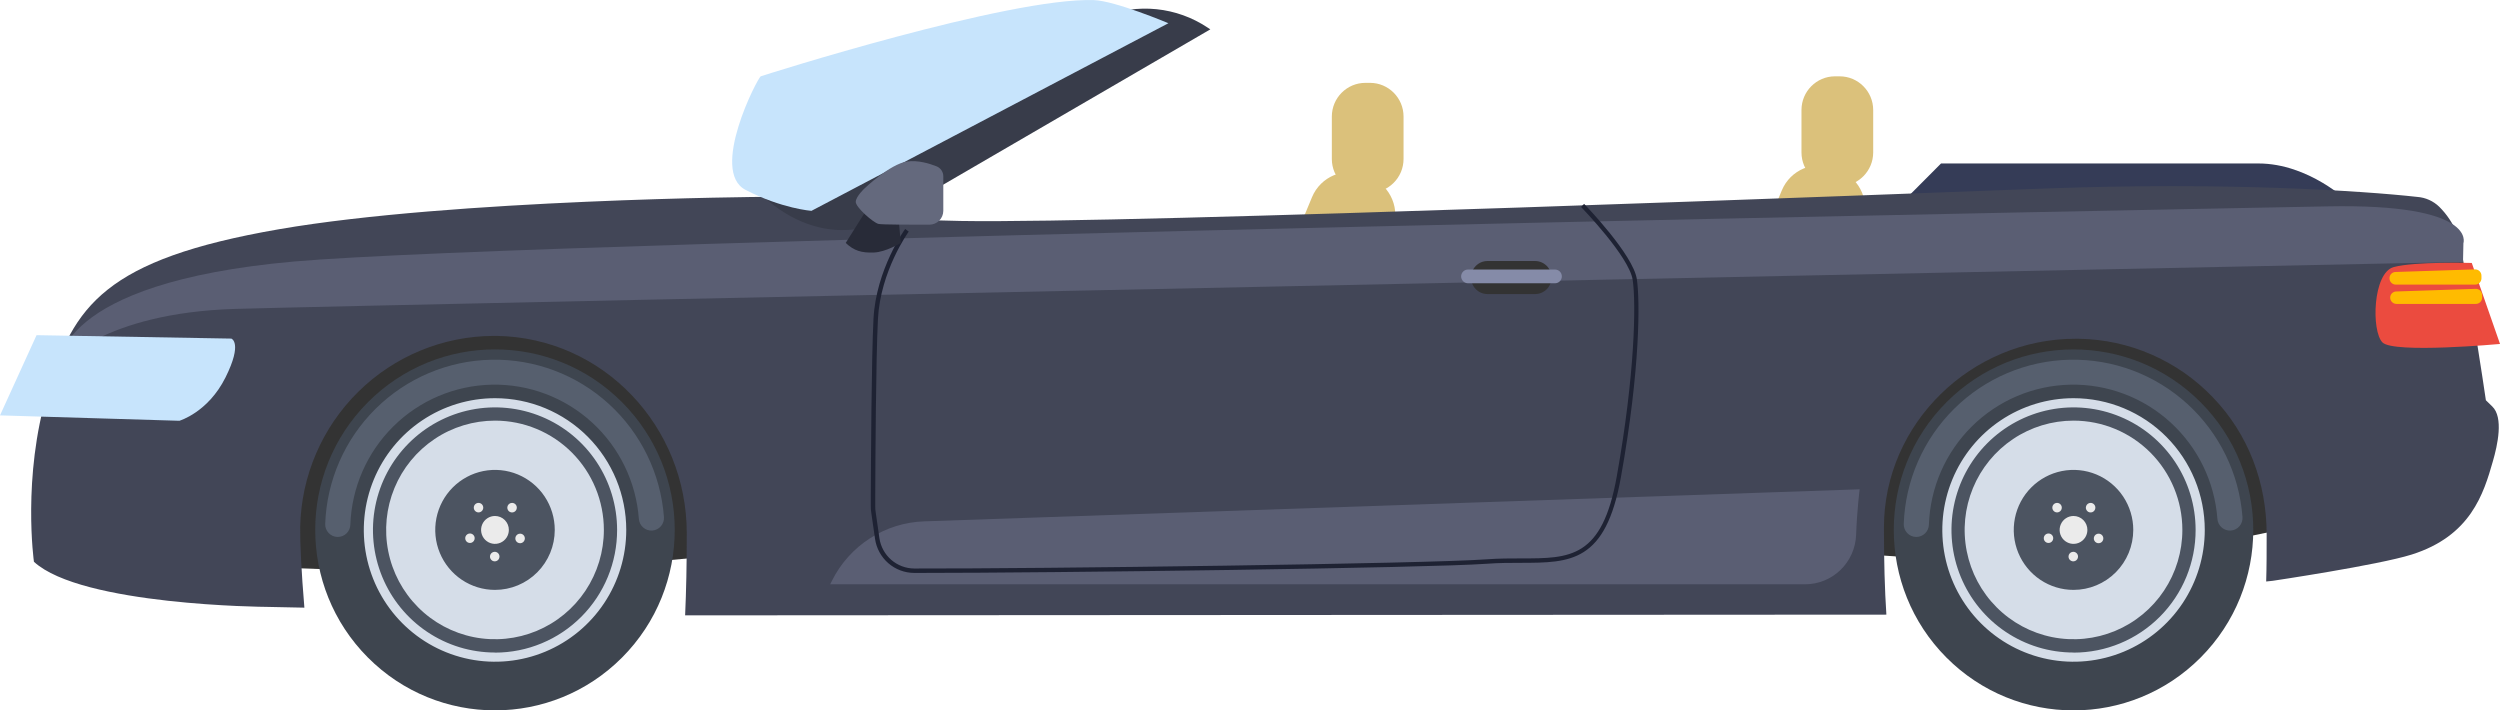 <svg width="183" height="52" viewBox="0 0 183 52" fill="none" xmlns="http://www.w3.org/2000/svg">
<g clip-path="url(#clip0_1174_735)">
<path d="M138.733 15.331L142.084 11.966H165.316C169.002 11.966 171.906 14.77 171.906 14.77L138.733 15.331Z" fill="#353C57"/>
<path d="M100.304 12.983L99.928 12.826C98.41 12.192 96.667 12.915 96.036 14.44L93.773 19.905C93.142 21.43 93.861 23.18 95.38 23.814L95.755 23.971C97.274 24.605 99.017 23.882 99.648 22.357L101.91 16.891C102.542 15.367 101.822 13.617 100.304 12.983Z" fill="#DBC17B"/>
<path d="M100.283 6.065H99.948C98.59 6.065 97.49 7.17 97.49 8.532V11.635C97.49 12.997 98.59 14.102 99.948 14.102H100.283C101.64 14.102 102.74 12.997 102.74 11.635V8.532C102.74 7.17 101.64 6.065 100.283 6.065Z" fill="#DBC17B"/>
<path d="M134.693 12.488L134.317 12.331C132.799 11.697 131.056 12.42 130.425 13.945L128.163 19.411C127.532 20.936 128.252 22.686 129.771 23.32L130.146 23.476C131.665 24.11 133.408 23.387 134.039 21.862L136.3 16.396C136.931 14.871 136.212 13.121 134.693 12.488Z" fill="#DBC17B"/>
<path d="M134.66 5.587H134.325C132.968 5.587 131.868 6.692 131.868 8.055V11.157C131.868 12.52 132.968 13.624 134.325 13.624H134.66C136.017 13.624 137.118 12.52 137.118 11.157V8.055C137.118 6.692 136.017 5.587 134.66 5.587Z" fill="#DBC17B"/>
<path d="M17.655 41.453L36.978 42.126L54.961 40.444C54.961 40.444 55.296 25.752 50.493 22.612C45.69 19.472 34.186 16.107 26.702 21.042C19.218 25.976 17.655 41.453 17.655 41.453Z" fill="#333333"/>
<path d="M132.925 40.332L152.695 41.678L171.46 37.864C171.46 37.864 173.805 27.659 164.199 22.724C154.594 17.789 141.972 12.294 136.164 21.266C130.356 30.238 132.925 40.332 132.925 40.332Z" fill="#333333"/>
<path d="M161.086 48.132C166.224 42.972 166.224 34.607 161.086 29.448C155.947 24.289 147.616 24.289 142.478 29.448C137.34 34.607 137.34 42.972 142.478 48.132C147.616 53.291 155.947 53.291 161.086 48.132Z" fill="#3E454F"/>
<path d="M151.781 47.931C156.81 47.931 160.886 43.838 160.886 38.789C160.886 33.739 156.81 29.646 151.781 29.646C146.752 29.646 142.676 33.739 142.676 38.789C142.676 43.838 146.752 47.931 151.781 47.931Z" fill="#4C5461"/>
<path d="M151.783 30.79C150.207 30.79 148.666 31.258 147.356 32.137C146.045 33.016 145.023 34.266 144.42 35.727C143.816 37.189 143.658 38.798 143.966 40.35C144.273 41.903 145.031 43.328 146.146 44.447C147.26 45.567 148.68 46.329 150.226 46.638C151.771 46.947 153.374 46.788 154.83 46.183C156.286 45.577 157.531 44.552 158.406 43.236C159.282 41.92 159.749 40.373 159.749 38.791C159.749 36.669 158.91 34.635 157.416 33.134C155.922 31.634 153.896 30.791 151.783 30.79V30.79ZM151.783 43.18C150.918 43.181 150.072 42.924 149.352 42.441C148.633 41.959 148.072 41.273 147.74 40.47C147.409 39.668 147.322 38.785 147.491 37.932C147.66 37.08 148.076 36.297 148.688 35.683C149.3 35.069 150.08 34.65 150.928 34.481C151.777 34.312 152.657 34.399 153.456 34.731C154.255 35.064 154.938 35.627 155.419 36.35C155.899 37.073 156.155 37.922 156.155 38.791C156.154 39.955 155.694 41.071 154.874 41.894C154.054 42.717 152.943 43.18 151.783 43.18V43.18Z" fill="#D5DDE8"/>
<path d="M152.797 38.791C152.797 38.993 152.738 39.19 152.626 39.358C152.514 39.526 152.355 39.657 152.17 39.734C151.984 39.811 151.779 39.831 151.582 39.792C151.385 39.752 151.204 39.655 151.062 39.512C150.92 39.369 150.823 39.187 150.784 38.989C150.745 38.791 150.765 38.585 150.843 38.399C150.92 38.212 151.051 38.053 151.218 37.941C151.385 37.829 151.582 37.77 151.783 37.77C151.917 37.77 152.049 37.797 152.172 37.848C152.295 37.899 152.407 37.974 152.501 38.069C152.595 38.164 152.67 38.277 152.721 38.401C152.772 38.524 152.798 38.657 152.797 38.791V38.791Z" fill="#EBEBEB"/>
<path d="M150.577 37.508C150.768 37.508 150.923 37.352 150.923 37.16C150.923 36.968 150.768 36.812 150.577 36.812C150.386 36.812 150.231 36.968 150.231 37.16C150.231 37.352 150.386 37.508 150.577 37.508Z" fill="#EBEBEB"/>
<path d="M153.381 37.16C153.381 37.23 153.361 37.297 153.323 37.355C153.285 37.413 153.23 37.459 153.166 37.485C153.103 37.512 153.032 37.519 152.965 37.506C152.897 37.492 152.835 37.459 152.786 37.41C152.737 37.361 152.704 37.298 152.69 37.23C152.677 37.162 152.684 37.092 152.711 37.028C152.737 36.963 152.782 36.909 152.84 36.87C152.898 36.832 152.965 36.812 153.034 36.812C153.08 36.812 153.125 36.822 153.167 36.839C153.209 36.856 153.247 36.882 153.279 36.914C153.311 36.947 153.337 36.985 153.354 37.027C153.372 37.069 153.381 37.114 153.381 37.16V37.16Z" fill="#EBEBEB"/>
<path d="M152.112 40.74C152.112 40.809 152.092 40.877 152.054 40.935C152.016 40.993 151.961 41.038 151.898 41.065C151.834 41.092 151.764 41.099 151.696 41.086C151.628 41.072 151.566 41.039 151.517 40.99C151.468 40.941 151.435 40.878 151.421 40.81C151.408 40.742 151.415 40.671 151.442 40.607C151.468 40.543 151.513 40.489 151.571 40.45C151.629 40.412 151.696 40.392 151.765 40.392C151.811 40.392 151.856 40.401 151.898 40.419C151.94 40.436 151.978 40.462 152.01 40.494C152.042 40.526 152.068 40.565 152.085 40.607C152.103 40.649 152.112 40.694 152.112 40.74V40.74Z" fill="#EBEBEB"/>
<path d="M150.296 39.401C150.295 39.47 150.274 39.537 150.236 39.593C150.198 39.65 150.144 39.695 150.08 39.721C150.017 39.746 149.947 39.753 149.88 39.739C149.813 39.726 149.752 39.693 149.704 39.644C149.655 39.595 149.623 39.533 149.61 39.466C149.596 39.398 149.603 39.328 149.63 39.265C149.656 39.202 149.7 39.148 149.757 39.109C149.814 39.071 149.881 39.051 149.949 39.051C149.995 39.051 150.04 39.06 150.082 39.078C150.124 39.095 150.163 39.121 150.195 39.154C150.227 39.186 150.253 39.225 150.27 39.267C150.287 39.31 150.296 39.355 150.296 39.401Z" fill="#EBEBEB"/>
<path d="M153.964 39.414C153.964 39.484 153.943 39.551 153.905 39.609C153.866 39.667 153.812 39.712 153.748 39.738C153.684 39.764 153.614 39.771 153.546 39.757C153.479 39.744 153.417 39.71 153.368 39.661C153.319 39.612 153.286 39.549 153.273 39.481C153.26 39.413 153.267 39.343 153.294 39.279C153.321 39.215 153.366 39.16 153.423 39.122C153.481 39.084 153.548 39.064 153.617 39.065C153.663 39.065 153.708 39.074 153.75 39.091C153.793 39.109 153.831 39.135 153.863 39.167C153.895 39.2 153.921 39.238 153.938 39.281C153.955 39.323 153.964 39.369 153.964 39.414V39.414Z" fill="#EBEBEB"/>
<path d="M151.783 29.148C149.883 29.148 148.026 29.714 146.447 30.774C144.867 31.833 143.636 33.34 142.909 35.102C142.182 36.864 141.991 38.804 142.362 40.675C142.733 42.546 143.648 44.264 144.991 45.613C146.334 46.962 148.046 47.881 149.909 48.253C151.773 48.625 153.704 48.434 155.459 47.704C157.215 46.974 158.715 45.738 159.77 44.152C160.826 42.565 161.389 40.701 161.389 38.793C161.389 37.526 161.141 36.272 160.658 35.102C160.175 33.932 159.468 32.869 158.576 31.973C157.684 31.077 156.625 30.367 155.459 29.882C154.294 29.398 153.045 29.148 151.783 29.148V29.148ZM151.783 47.765C150.016 47.765 148.288 47.239 146.819 46.253C145.349 45.267 144.204 43.866 143.528 42.227C142.852 40.587 142.675 38.783 143.019 37.043C143.364 35.302 144.215 33.704 145.465 32.449C146.715 31.194 148.307 30.34 150.04 29.993C151.773 29.647 153.57 29.825 155.203 30.504C156.836 31.183 158.231 32.333 159.213 33.809C160.195 35.284 160.719 37.019 160.719 38.793C160.72 39.972 160.489 41.139 160.041 42.229C159.592 43.318 158.934 44.308 158.104 45.142C157.274 45.975 156.289 46.637 155.204 47.088C154.12 47.54 152.957 47.772 151.783 47.772V47.765Z" fill="#D5DDE8"/>
<path d="M140.279 39.304H140.247C140.126 39.301 140.007 39.273 139.896 39.224C139.785 39.174 139.686 39.102 139.603 39.013C139.52 38.925 139.455 38.82 139.412 38.706C139.369 38.592 139.35 38.471 139.354 38.349C139.469 35.165 140.792 32.147 143.054 29.912C145.315 27.677 148.342 26.396 151.515 26.332C154.687 26.267 157.763 27.424 160.113 29.565C162.462 31.705 163.907 34.668 164.15 37.844C164.169 38.089 164.089 38.331 163.93 38.517C163.771 38.703 163.545 38.817 163.301 38.836C163.058 38.854 162.817 38.775 162.632 38.615C162.447 38.455 162.332 38.228 162.314 37.983C162.112 35.274 160.883 32.746 158.881 30.919C156.88 29.091 154.256 28.103 151.551 28.158C148.846 28.213 146.265 29.307 144.339 31.215C142.412 33.123 141.287 35.699 141.195 38.414C141.186 38.653 141.086 38.878 140.915 39.044C140.744 39.21 140.516 39.303 140.279 39.304V39.304Z" fill="#565F6E"/>
<path d="M45.536 48.13C50.675 42.97 50.675 34.605 45.536 29.446C40.398 24.287 32.067 24.287 26.929 29.446C21.79 34.605 21.79 42.97 26.929 48.13C32.067 53.289 40.398 53.289 45.536 48.13Z" fill="#3E454F"/>
<path d="M36.232 47.931C41.261 47.931 45.337 43.838 45.337 38.789C45.337 33.739 41.261 29.646 36.232 29.646C31.203 29.646 27.126 33.739 27.126 38.789C27.126 43.838 31.203 47.931 36.232 47.931Z" fill="#4C5461"/>
<path d="M36.236 30.79C34.66 30.79 33.119 31.258 31.809 32.137C30.498 33.016 29.476 34.266 28.873 35.727C28.27 37.189 28.111 38.798 28.419 40.35C28.726 41.903 29.485 43.328 30.599 44.447C31.713 45.567 33.133 46.329 34.679 46.638C36.224 46.947 37.827 46.788 39.283 46.183C40.739 45.577 41.984 44.552 42.859 43.236C43.735 41.92 44.203 40.373 44.203 38.791C44.203 36.669 43.363 34.635 41.869 33.134C40.376 31.634 38.349 30.791 36.236 30.79V30.79ZM36.236 43.18C35.371 43.181 34.525 42.924 33.805 42.441C33.086 41.959 32.525 41.273 32.194 40.47C31.862 39.668 31.775 38.785 31.944 37.932C32.113 37.08 32.529 36.297 33.141 35.683C33.753 35.069 34.533 34.65 35.381 34.481C36.23 34.312 37.11 34.399 37.909 34.731C38.708 35.064 39.391 35.627 39.872 36.35C40.352 37.073 40.608 37.922 40.608 38.791C40.608 39.955 40.147 41.071 39.327 41.894C38.507 42.717 37.396 43.18 36.236 43.18V43.18Z" fill="#D5DDE8"/>
<path d="M37.248 38.791C37.248 38.993 37.189 39.19 37.077 39.358C36.965 39.526 36.806 39.657 36.62 39.734C36.434 39.811 36.23 39.831 36.033 39.792C35.836 39.752 35.654 39.655 35.512 39.512C35.37 39.369 35.274 39.187 35.235 38.989C35.196 38.791 35.216 38.585 35.293 38.399C35.371 38.212 35.501 38.053 35.669 37.941C35.836 37.829 36.033 37.77 36.234 37.77C36.367 37.77 36.499 37.797 36.623 37.848C36.746 37.899 36.858 37.974 36.952 38.069C37.046 38.164 37.121 38.277 37.172 38.401C37.223 38.524 37.249 38.657 37.248 38.791V38.791Z" fill="#EBEBEB"/>
<path d="M35.028 37.508C35.219 37.508 35.374 37.352 35.374 37.16C35.374 36.968 35.219 36.812 35.028 36.812C34.837 36.812 34.681 36.968 34.681 37.16C34.681 37.352 34.837 37.508 35.028 37.508Z" fill="#EBEBEB"/>
<path d="M37.831 37.16C37.832 37.23 37.812 37.297 37.773 37.355C37.735 37.413 37.681 37.459 37.617 37.485C37.553 37.512 37.483 37.519 37.415 37.506C37.348 37.492 37.285 37.459 37.236 37.41C37.188 37.361 37.154 37.298 37.141 37.23C37.128 37.162 37.135 37.092 37.161 37.028C37.188 36.963 37.233 36.909 37.291 36.87C37.348 36.832 37.416 36.812 37.485 36.812C37.531 36.812 37.576 36.822 37.618 36.839C37.66 36.856 37.698 36.882 37.73 36.914C37.762 36.947 37.788 36.985 37.805 37.027C37.822 37.069 37.831 37.114 37.831 37.16V37.16Z" fill="#EBEBEB"/>
<path d="M36.562 40.74C36.563 40.809 36.543 40.877 36.505 40.935C36.467 40.993 36.412 41.038 36.348 41.065C36.285 41.092 36.214 41.099 36.147 41.086C36.079 41.072 36.017 41.039 35.968 40.99C35.919 40.941 35.886 40.878 35.872 40.81C35.859 40.742 35.866 40.671 35.892 40.607C35.919 40.543 35.964 40.489 36.022 40.45C36.079 40.412 36.147 40.392 36.216 40.392C36.262 40.392 36.307 40.401 36.349 40.419C36.391 40.436 36.429 40.462 36.461 40.494C36.493 40.526 36.519 40.565 36.536 40.607C36.553 40.649 36.562 40.694 36.562 40.74V40.74Z" fill="#EBEBEB"/>
<path d="M34.746 39.401C34.746 39.47 34.725 39.537 34.687 39.593C34.648 39.65 34.594 39.695 34.531 39.721C34.468 39.746 34.398 39.753 34.331 39.739C34.264 39.726 34.203 39.693 34.154 39.644C34.106 39.595 34.074 39.533 34.06 39.466C34.047 39.398 34.054 39.328 34.08 39.265C34.107 39.202 34.151 39.148 34.208 39.109C34.265 39.071 34.332 39.051 34.4 39.051C34.446 39.051 34.491 39.06 34.533 39.078C34.575 39.095 34.614 39.121 34.646 39.154C34.678 39.186 34.703 39.225 34.721 39.267C34.738 39.31 34.747 39.355 34.746 39.401V39.401Z" fill="#EBEBEB"/>
<path d="M38.419 39.414C38.419 39.484 38.398 39.551 38.36 39.609C38.322 39.667 38.267 39.712 38.203 39.738C38.139 39.764 38.069 39.771 38.002 39.757C37.934 39.744 37.872 39.71 37.823 39.661C37.775 39.612 37.742 39.549 37.728 39.481C37.715 39.413 37.722 39.343 37.749 39.279C37.776 39.215 37.821 39.16 37.878 39.122C37.936 39.084 38.004 39.064 38.073 39.065C38.118 39.065 38.163 39.074 38.206 39.091C38.248 39.109 38.286 39.135 38.318 39.167C38.35 39.2 38.376 39.238 38.393 39.281C38.41 39.323 38.419 39.369 38.419 39.414V39.414Z" fill="#EBEBEB"/>
<path d="M36.236 29.148C34.337 29.148 32.479 29.714 30.9 30.774C29.32 31.833 28.089 33.34 27.362 35.102C26.635 36.864 26.444 38.804 26.815 40.675C27.186 42.546 28.101 44.264 29.444 45.613C30.787 46.962 32.499 47.881 34.362 48.253C36.226 48.625 38.157 48.434 39.912 47.704C41.668 46.974 43.168 45.738 44.223 44.152C45.279 42.565 45.842 40.701 45.842 38.793C45.842 36.235 44.83 33.782 43.029 31.973C41.227 30.164 38.784 29.148 36.236 29.148V29.148ZM36.236 47.765C34.469 47.765 32.741 47.239 31.272 46.253C29.802 45.267 28.657 43.866 27.981 42.227C27.305 40.587 27.128 38.783 27.472 37.043C27.817 35.302 28.668 33.704 29.918 32.449C31.168 31.194 32.76 30.34 34.493 29.993C36.226 29.647 38.023 29.825 39.656 30.504C41.289 31.183 42.684 32.333 43.666 33.809C44.648 35.284 45.172 37.019 45.172 38.793C45.173 39.972 44.942 41.139 44.494 42.229C44.045 43.318 43.387 44.308 42.557 45.142C41.727 45.975 40.742 46.637 39.657 47.088C38.573 47.54 37.41 47.772 36.236 47.772V47.765Z" fill="#D5DDE8"/>
<path d="M24.729 39.304H24.698C24.577 39.301 24.457 39.273 24.347 39.224C24.236 39.174 24.137 39.102 24.053 39.013C23.97 38.925 23.906 38.82 23.863 38.706C23.82 38.592 23.8 38.471 23.805 38.349C23.919 35.165 25.243 32.147 27.505 29.912C29.766 27.677 32.793 26.396 35.965 26.332C39.138 26.267 42.214 27.424 44.564 29.565C46.913 31.705 48.358 34.668 48.601 37.844C48.61 37.965 48.595 38.087 48.558 38.202C48.52 38.318 48.46 38.425 48.381 38.517C48.302 38.609 48.206 38.684 48.098 38.739C47.99 38.794 47.873 38.827 47.752 38.836C47.632 38.845 47.51 38.83 47.395 38.792C47.281 38.754 47.174 38.694 47.083 38.615C46.991 38.536 46.916 38.439 46.861 38.331C46.807 38.222 46.774 38.104 46.765 37.983C46.563 35.274 45.334 32.746 43.332 30.919C41.33 29.091 38.707 28.103 36.002 28.158C33.297 28.213 30.716 29.307 28.789 31.215C26.863 33.123 25.738 35.699 25.645 38.414C25.637 38.653 25.537 38.878 25.366 39.044C25.195 39.21 24.967 39.303 24.729 39.304V39.304Z" fill="#565F6E"/>
<path d="M182.428 29.747L181.966 29.298C181.966 29.298 180.384 18.532 179.846 17.069C179.548 16.345 179.109 15.689 178.555 15.138C178.119 14.714 177.549 14.458 176.944 14.414C172.923 13.965 162.87 13.315 149.831 13.795C140.672 14.131 82.521 16.39 70.303 16.174C58.086 15.959 55.895 14.411 55.895 14.411C55.895 14.411 33.167 14.575 20.422 16.78C7.678 18.985 5.368 22.401 3.489 28.668C1.611 34.935 2.484 41.121 2.484 41.121C5.965 44.331 19.482 44.423 19.482 44.423L22.281 44.481C22.058 41.841 21.955 39.641 21.975 38.546C22.056 34.828 23.58 31.289 26.222 28.682C28.863 26.075 32.414 24.606 36.118 24.588H36.373C44.173 24.725 50.272 31.209 50.272 39.042C50.272 41.305 50.23 43.304 50.151 45.044L138.083 44.991C137.964 43.185 137.904 41.081 137.904 38.618C137.904 30.992 144.32 24.797 151.908 24.797H152.161C154.001 24.824 155.817 25.218 157.504 25.956C159.191 26.693 160.716 27.759 161.99 29.092C164.59 31.795 165.919 35.352 165.919 39.112C165.919 40.343 165.919 41.492 165.884 42.566L166.369 42.514C166.369 42.514 174.067 41.37 176.533 40.594C180.858 39.23 181.8 36.146 182.484 33.746C182.81 32.618 183.279 30.552 182.428 29.747Z" fill="#424657"/>
<path d="M55.895 14.411C55.647 14.187 69.122 5.98 80.736 1.231C81.979 0.729 83.326 0.538 84.659 0.674C85.992 0.811 87.272 1.271 88.389 2.014L88.595 2.149L64.066 16.412C64.066 16.412 60.139 18.227 55.895 14.411Z" fill="#383C4A"/>
<path d="M136.126 35.817C136.126 35.817 135.934 37.331 135.867 39.156C135.831 40.127 135.422 41.046 134.725 41.72C134.029 42.394 133.099 42.77 132.132 42.77H60.769L60.91 42.49C61.543 41.227 62.503 40.16 63.689 39.399C64.875 38.637 66.243 38.21 67.65 38.163L136.126 35.817Z" fill="#5A5E73"/>
<path d="M4.363 26.732C4.363 26.732 3.916 20.714 21.508 19.144C39.1 17.574 165.133 15.21 170.343 15.107C181.363 14.883 180.322 17.798 180.322 17.798L180.292 19.173C180.292 19.173 26.887 22.32 17.208 22.612C7.528 22.904 4.363 26.732 4.363 26.732Z" fill="#5A5E73"/>
<path d="M67.386 41.938H66.912C66.216 41.935 65.543 41.68 65.018 41.221C64.493 40.761 64.149 40.127 64.051 39.435L63.772 37.497C63.751 37.354 63.741 37.21 63.742 37.066V36.202C63.756 33.511 63.789 26.32 63.939 23.339C64.129 19.712 66.238 16.78 66.26 16.76L66.519 16.953C66.499 16.98 64.446 19.826 64.265 23.363C64.116 26.338 64.08 33.511 64.069 36.211V37.077C64.067 37.206 64.076 37.334 64.096 37.461L64.373 39.397C64.464 40.011 64.77 40.572 65.237 40.978C65.704 41.385 66.301 41.611 66.919 41.615C76.007 41.635 104.382 41.267 108.818 40.942C109.725 40.875 110.563 40.875 111.372 40.875C114.928 40.875 117.278 40.875 118.348 34.868C119.673 27.45 119.771 22.204 119.512 20.488C119.253 18.772 115.764 15.185 115.732 15.149L115.956 14.925C116.103 15.075 119.55 18.651 119.818 20.436C120.042 21.93 120.091 26.883 118.654 34.919C117.537 41.186 114.946 41.189 111.363 41.2C110.559 41.2 109.728 41.2 108.83 41.267C104.469 41.583 76.945 41.938 67.386 41.938Z" fill="#1E2233"/>
<path d="M2.676 24.534L16.933 24.785C16.933 24.785 17.784 25.068 16.506 27.63C15.229 30.191 13.129 30.801 13.129 30.801L0 30.406L2.676 24.534Z" fill="#C7E4FC"/>
<path d="M80.061 0.007C81.625 0.056 85.528 1.7 85.528 1.7L59.398 15.434C59.398 15.434 57.228 15.273 54.575 13.9C51.921 12.527 55.468 5.666 55.691 5.585C55.915 5.504 73.817 -0.191 80.061 0.007Z" fill="#C7E4FC"/>
<path d="M180.934 19.247C180.934 19.247 176.756 19.133 175.219 19.55C173.682 19.967 173.571 24.245 174.399 25.068C175.228 25.891 183.002 25.178 183.002 25.178L180.934 19.247Z" fill="#EB4B3F"/>
<path d="M181.182 20.833H175.373C175.313 20.834 175.252 20.822 175.196 20.799C175.14 20.775 175.089 20.741 175.046 20.698C175.003 20.655 174.969 20.603 174.946 20.547C174.922 20.491 174.911 20.43 174.911 20.369V20.369C174.91 20.309 174.92 20.25 174.942 20.194C174.964 20.138 174.996 20.087 175.038 20.044C175.08 20.002 175.129 19.968 175.184 19.944C175.239 19.921 175.298 19.909 175.358 19.909L181.166 19.718C181.229 19.716 181.292 19.727 181.35 19.75C181.409 19.773 181.462 19.808 181.506 19.853C181.551 19.897 181.586 19.951 181.609 20.009C181.633 20.068 181.644 20.131 181.642 20.194V20.387C181.638 20.507 181.588 20.62 181.502 20.703C181.416 20.787 181.301 20.833 181.182 20.833V20.833Z" fill="#FFBB00"/>
<path d="M181.217 22.246H175.409C175.289 22.243 175.176 22.193 175.092 22.106C175.009 22.02 174.962 21.904 174.962 21.784V21.784C174.962 21.665 175.009 21.551 175.093 21.467C175.177 21.383 175.291 21.336 175.409 21.336L181.217 21.143C181.28 21.14 181.343 21.151 181.402 21.175C181.461 21.198 181.514 21.233 181.559 21.278C181.603 21.323 181.638 21.376 181.661 21.435C181.685 21.494 181.695 21.557 181.693 21.62V21.813C181.686 21.934 181.632 22.046 181.543 22.127C181.454 22.208 181.337 22.251 181.217 22.246V22.246Z" fill="#FFBB00"/>
<path d="M61.906 17.783L63.504 15.246L65.764 15.863L65.938 17.78C65.938 17.78 64.853 18.453 63.964 18.485C63.075 18.516 62.523 18.364 61.906 17.783Z" fill="#282B38"/>
<path d="M63.278 13.799C63.278 13.799 62.677 14.355 62.641 14.757C62.605 15.158 63.928 16.3 64.301 16.39C64.56 16.45 66.725 16.45 68.041 16.446C68.307 16.444 68.563 16.337 68.752 16.148C68.941 15.959 69.048 15.702 69.05 15.434V12.909C69.051 12.751 69.003 12.596 68.915 12.465C68.826 12.334 68.701 12.233 68.554 12.175C68.036 11.969 67.189 11.711 66.401 11.823C65.152 11.998 63.278 13.799 63.278 13.799Z" fill="#64697D"/>
<path d="M112.366 21.526H108.885C108.566 21.526 108.26 21.399 108.034 21.172C107.808 20.945 107.681 20.638 107.681 20.317V20.317C107.681 20.158 107.712 20.001 107.772 19.854C107.833 19.707 107.921 19.573 108.033 19.461C108.145 19.349 108.278 19.259 108.424 19.198C108.57 19.137 108.727 19.106 108.885 19.106H112.366C112.686 19.106 112.993 19.234 113.219 19.461C113.445 19.688 113.572 19.996 113.572 20.317C113.572 20.476 113.541 20.634 113.48 20.78C113.42 20.927 113.331 21.061 113.219 21.173C113.107 21.285 112.974 21.374 112.827 21.435C112.681 21.495 112.524 21.527 112.366 21.526V21.526Z" fill="#333333"/>
<path d="M113.827 20.735H107.458C107.392 20.735 107.327 20.722 107.266 20.697C107.205 20.672 107.149 20.635 107.103 20.588C107.056 20.541 107.019 20.486 106.994 20.425C106.968 20.364 106.955 20.298 106.955 20.232C106.955 20.166 106.968 20.1 106.994 20.039C107.019 19.978 107.056 19.923 107.103 19.876C107.149 19.829 107.205 19.792 107.266 19.767C107.327 19.742 107.392 19.729 107.458 19.73H113.827C113.96 19.73 114.087 19.783 114.181 19.877C114.275 19.971 114.327 20.099 114.327 20.232C114.327 20.365 114.275 20.493 114.181 20.587C114.087 20.682 113.96 20.735 113.827 20.735Z" fill="#858BA8"/>
</g>
<defs>
<clipPath id="clip0_1174_735">
<rect width="183" height="52" fill="white"/>
</clipPath>
</defs>
</svg>
